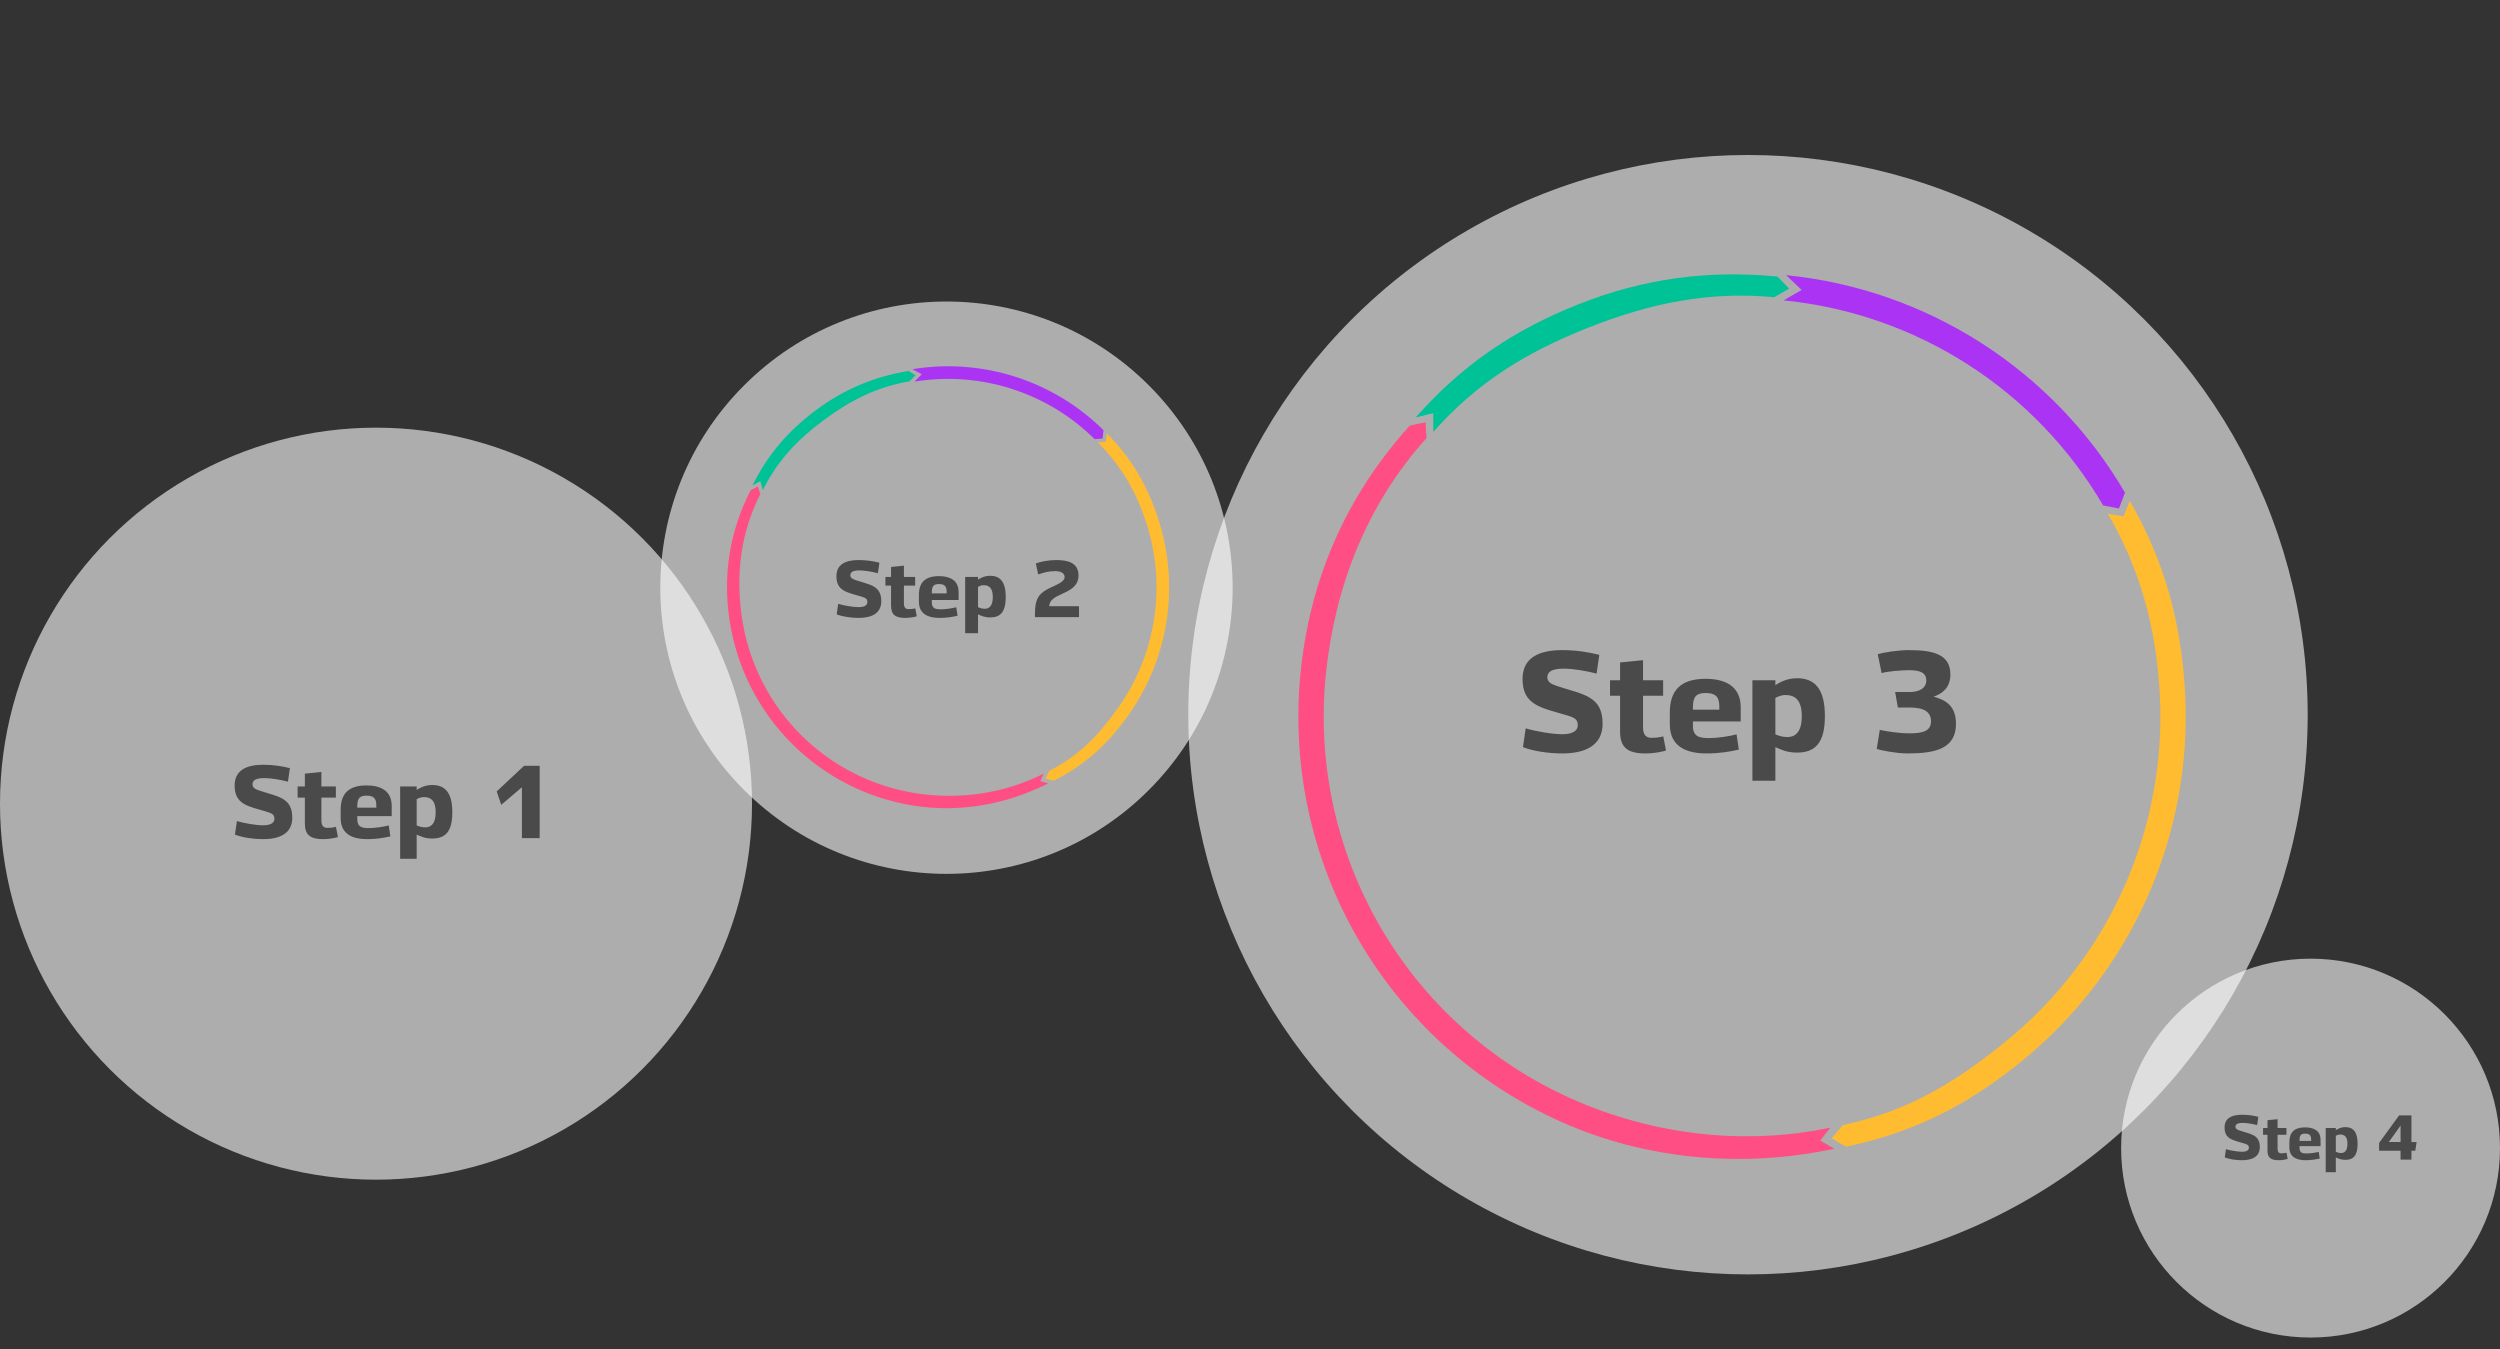 <svg width="871" height="470" viewBox="0 0 871 470" fill="none" xmlns="http://www.w3.org/2000/svg">
<rect x="0" y="0" width="871" height="470" fill="#333333" stroke="none"/>
<circle cx="609" cy="249" r="195" fill="white" fill-opacity="0.6"/>
<circle cx="805" cy="400" r="66" fill="white" fill-opacity="0.6"/>
<path d="M742.035 174.557C754.232 195.683 760.018 217.251 761.295 241.611C762.571 265.972 758.065 290.289 748.143 312.574C738.221 334.859 723.166 354.479 704.208 369.831C685.25 385.182 667.039 394.431 643.178 399.503L638.15 396.584L642.092 391.961C664.59 387.179 680.778 377.446 698.653 362.971C716.528 348.496 730.724 329.996 740.079 308.984C749.435 287.971 753.684 265.043 752.481 242.073C751.277 219.104 745.877 198.898 734.377 178.978L739.821 179.919L742.035 174.557Z" fill="#FFBC31"/>
<path d="M639.101 400.224C607.167 406.991 573.781 404.172 543.968 390.876C514.155 377.58 489.316 355.187 473.012 326.906C456.708 298.626 449.776 265.91 453.209 233.447C456.642 200.985 469.317 172.498 491.175 148.253L496.654 147.132L496.986 152.659C476.376 175.519 465.223 203.767 461.986 234.375C458.75 264.984 465.286 295.832 480.659 322.498C496.032 349.164 519.452 370.278 547.563 382.815C575.673 395.352 607.597 399.24 637.708 392.859L634.175 397.35L639.101 400.224Z" fill="#FF4E83"/>
<path d="M493.225 145.436C509.363 127.143 527.39 114.933 550.074 105.96C572.758 96.988 594.993 94.045 619.278 96.349L623.333 100.543L618.125 103.55C595.227 101.377 574.709 105.708 553.32 114.168C531.932 122.628 514.607 133.205 499.39 150.454L499.317 143.961L493.225 145.436Z" fill="#00C297"/>
<path d="M622.283 95.867C646.547 98.287 669.895 106.415 690.416 119.586C710.938 132.758 728.051 150.6 740.355 171.652L738.23 177.164L732.738 176.105C721.136 156.254 705 139.431 685.65 127.012C666.301 114.592 644.286 106.928 621.407 104.647L627.691 101.019L622.283 95.867Z" fill="#AB34F4"/>
<circle cx="329.752" cy="204.752" r="99.702" transform="rotate(45 329.752 204.752)" fill="white" fill-opacity="0.6"/>
<path d="M385.644 151.049C394.237 159.642 399.802 169.274 403.557 180.832C407.312 192.389 408.279 204.671 406.378 216.674C404.477 228.677 399.762 240.059 392.619 249.89C385.477 259.722 377.906 266.52 367.078 272.037L364.282 271.281L365.583 268.548C375.793 263.346 382.327 256.576 389.062 247.306C395.797 238.036 400.243 227.303 402.035 215.986C403.828 204.669 402.916 193.088 399.375 182.191C395.835 171.293 390.631 162.266 382.529 154.164L385.27 153.915L385.644 151.049Z" fill="#FFBC31"/>
<path d="M365.21 272.909C350.716 280.283 334.287 283.231 318.227 280.677C302.167 278.123 287.328 270.55 275.836 259.044C264.345 247.538 256.791 232.689 254.257 216.626C251.723 200.563 254.149 185.221 261.541 170.736L264.033 169.49L264.906 172.107C257.936 185.764 256.211 200.795 258.6 215.941C260.989 231.087 268.112 245.088 278.947 255.937C289.783 266.786 303.775 273.927 318.918 276.335C334.061 278.743 349.924 276.498 363.59 269.545L362.469 272.162L365.21 272.909Z" fill="#FF4E83"/>
<path d="M262.164 169.116C267.571 158.233 274.671 150.033 284.429 142.791C294.188 135.549 304.508 131.266 316.49 129.243L318.982 130.739L316.864 132.857C305.566 134.764 296.251 139.493 287.05 146.322C277.849 153.151 270.876 160.474 265.778 170.736L264.905 167.621L262.164 169.116Z" fill="#00C297"/>
<path d="M317.874 128.624C329.862 126.66 342.145 127.56 353.718 131.253C365.291 134.945 375.826 141.324 384.461 149.867L384.149 152.794L381.37 152.992C373.227 144.936 363.294 138.921 352.382 135.44C341.47 131.959 329.888 131.109 318.585 132.961L321.141 130.406L317.874 128.624Z" fill="#AB34F4"/>
<circle cx="131" cy="280" r="131" fill="white" fill-opacity="0.6"/>
<path d="M91.679 266.44C85.775 266.44 81.743 268.42 81.743 273.676C81.743 280.3 86.423 280.876 92.831 282.784C94.883 283.396 95.603 283.828 95.603 285.304C95.603 286.024 95.207 287.536 91.679 287.536C89.195 287.536 85.019 286.816 82.535 286.06L81.851 290.776C84.371 291.784 88.331 292.36 91.643 292.36C97.367 292.36 101.831 290.452 101.831 284.872C101.831 277.816 96.719 277.564 90.383 275.44C88.871 274.936 87.971 274.432 87.971 273.244C87.971 271.948 89.015 271.084 92.039 271.084C94.127 271.084 97.619 271.588 100.319 272.344L101.003 267.628C98.339 266.944 95.207 266.44 91.679 266.44ZM103.693 277.888H106.213V286.852C106.213 290.92 108.157 292.36 112.585 292.36C114.925 292.36 116.833 291.892 117.733 291.64L117.049 288.076C116.005 288.328 115.285 288.436 114.025 288.436C112.693 288.436 111.973 287.644 111.973 285.808V277.888H117.013V274H111.973V268.96L106.213 269.536V274H103.693V277.888ZM135.429 287.572C133.665 288.076 130.461 288.508 128.589 288.508C126.285 288.508 124.485 288.256 124.485 285.448V284.332H136.473V280.804C136.473 275.224 132.225 273.64 127.653 273.64C121.533 273.64 118.689 276.448 118.689 282.1V285.052C118.689 290.92 123.261 292.36 127.941 292.36C131.001 292.36 133.737 291.928 136.005 291.388L135.429 287.572ZM124.485 280.768C124.485 277.996 125.457 277.204 127.653 277.204C129.849 277.204 131.109 277.888 131.109 280.516V281.38H124.485V280.768ZM145.169 299.2V290.776C146.465 291.316 147.905 292.144 150.605 292.144C155.141 292.144 157.589 289.768 157.589 283C157.589 276.124 155.033 273.496 150.605 273.496C147.905 273.496 146.069 274.648 145.169 275.224V274H139.409V299.2H145.169ZM147.689 277.708C149.921 277.708 151.793 278.752 151.793 283C151.793 287.176 150.029 288.256 148.157 288.256C146.861 288.256 145.889 287.86 145.169 287.572V278.428C145.745 278.14 146.573 277.708 147.689 277.708ZM173.049 275.728L174.633 280.408L181.833 274.288V292H188.025V266.8H182.589L173.049 275.728Z" fill="#4A4A4A"/>
<path d="M299.139 195.12C294.547 195.12 291.411 196.66 291.411 200.748C291.411 205.9 295.051 206.348 300.035 207.832C301.631 208.308 302.191 208.644 302.191 209.792C302.191 210.352 301.883 211.528 299.139 211.528C297.207 211.528 293.959 210.968 292.027 210.38L291.495 214.048C293.455 214.832 296.535 215.28 299.111 215.28C303.563 215.28 307.035 213.796 307.035 209.456C307.035 203.968 303.059 203.772 298.131 202.12C296.955 201.728 296.255 201.336 296.255 200.412C296.255 199.404 297.067 198.732 299.419 198.732C301.043 198.732 303.759 199.124 305.859 199.712L306.391 196.044C304.319 195.512 301.883 195.12 299.139 195.12ZM308.484 204.024H310.444V210.996C310.444 214.16 311.956 215.28 315.4 215.28C317.22 215.28 318.704 214.916 319.404 214.72L318.872 211.948C318.06 212.144 317.5 212.228 316.52 212.228C315.484 212.228 314.924 211.612 314.924 210.184V204.024H318.844V201H314.924V197.08L310.444 197.528V201H308.484V204.024ZM333.167 211.556C331.795 211.948 329.303 212.284 327.847 212.284C326.055 212.284 324.655 212.088 324.655 209.904V209.036H333.979V206.292C333.979 201.952 330.675 200.72 327.119 200.72C322.359 200.72 320.147 202.904 320.147 207.3V209.596C320.147 214.16 323.703 215.28 327.343 215.28C329.723 215.28 331.851 214.944 333.615 214.524L333.167 211.556ZM324.655 206.264C324.655 204.108 325.411 203.492 327.119 203.492C328.827 203.492 329.807 204.024 329.807 206.068V206.74H324.655V206.264ZM340.743 220.6V214.048C341.751 214.468 342.871 215.112 344.971 215.112C348.499 215.112 350.403 213.264 350.403 208C350.403 202.652 348.415 200.608 344.971 200.608C342.871 200.608 341.443 201.504 340.743 201.952V201H336.263V220.6H340.743ZM342.703 203.884C344.439 203.884 345.895 204.696 345.895 208C345.895 211.248 344.523 212.088 343.067 212.088C342.059 212.088 341.303 211.78 340.743 211.556V204.444C341.191 204.22 341.835 203.884 342.703 203.884ZM367.971 195.12C365.227 195.12 362.483 195.708 360.887 196.296L361.699 200.132C363.687 199.46 365.395 198.984 367.691 198.984C369.819 198.984 370.911 199.824 370.911 201.084C370.911 202.792 367.663 203.912 365.899 204.78C362.399 206.516 360.579 208 360.579 213.768V215H375.923V211.192H365.563C365.563 209.12 367.523 208.056 369.539 207.132C372.423 205.816 375.755 204.416 375.755 200.496C375.755 196.156 372.255 195.12 367.971 195.12Z" fill="#4A4A4A"/>
<path d="M544.248 226.5C536.048 226.5 530.448 229.25 530.448 236.55C530.448 245.75 536.948 246.55 545.848 249.2C548.698 250.05 549.698 250.65 549.698 252.7C549.698 253.7 549.148 255.8 544.248 255.8C540.798 255.8 534.998 254.8 531.548 253.75L530.598 260.3C534.098 261.7 539.598 262.5 544.198 262.5C552.148 262.5 558.348 259.85 558.348 252.1C558.348 242.3 551.248 241.95 542.448 239C540.348 238.3 539.098 237.6 539.098 235.95C539.098 234.15 540.548 232.95 544.748 232.95C547.648 232.95 552.498 233.65 556.248 234.7L557.198 228.15C553.498 227.2 549.148 226.5 544.248 226.5ZM560.935 242.4H564.435V254.85C564.435 260.5 567.135 262.5 573.285 262.5C576.535 262.5 579.185 261.85 580.435 261.5L579.485 256.55C578.035 256.9 577.035 257.05 575.285 257.05C573.435 257.05 572.435 255.95 572.435 253.4V242.4H579.435V237H572.435V230L564.435 230.8V237H560.935V242.4ZM605.012 255.85C602.562 256.55 598.112 257.15 595.512 257.15C592.312 257.15 589.812 256.8 589.812 252.9V251.35H606.462V246.45C606.462 238.7 600.562 236.5 594.212 236.5C585.712 236.5 581.762 240.4 581.762 248.25V252.35C581.762 260.5 588.112 262.5 594.612 262.5C598.862 262.5 602.662 261.9 605.812 261.15L605.012 255.85ZM589.812 246.4C589.812 242.55 591.162 241.45 594.212 241.45C597.262 241.45 599.012 242.4 599.012 246.05V247.25H589.812V246.4ZM618.54 272V260.3C620.34 261.05 622.34 262.2 626.09 262.2C632.39 262.2 635.79 258.9 635.79 249.5C635.79 239.95 632.24 236.3 626.09 236.3C622.34 236.3 619.79 237.9 618.54 238.7V237H610.54V272H618.54ZM622.04 242.15C625.14 242.15 627.74 243.6 627.74 249.5C627.74 255.3 625.29 256.8 622.69 256.8C620.89 256.8 619.54 256.25 618.54 255.85V243.15C619.34 242.75 620.49 242.15 622.04 242.15ZM653.863 260.9C654.963 261.4 660.713 262.5 664.563 262.5C674.263 262.5 681.463 260.85 681.463 252.2C681.463 246 678.013 243.9 673.663 242.7C676.813 241.7 679.513 239.45 679.513 235C679.513 228.15 673.963 226.5 665.063 226.5C661.463 226.5 656.013 227.3 654.213 227.95L655.563 234.5C657.813 233.85 662.413 233.5 665.163 233.5C668.913 233.5 671.113 234.35 671.113 237.05C671.113 239.75 668.763 241.1 665.263 241.1H660.263L661.213 246.5H664.913C668.213 246.5 672.763 246.85 672.763 251.3C672.763 254.85 669.613 255.5 665.163 255.5C661.463 255.5 657.063 254.75 654.913 254.3L653.863 260.9Z" fill="#4A4A4A"/>
<path d="M781.109 388.38C777.501 388.38 775.037 389.59 775.037 392.802C775.037 396.85 777.897 397.202 781.813 398.368C783.067 398.742 783.507 399.006 783.507 399.908C783.507 400.348 783.265 401.272 781.109 401.272C779.591 401.272 777.039 400.832 775.521 400.37L775.103 403.252C776.643 403.868 779.063 404.22 781.087 404.22C784.585 404.22 787.313 403.054 787.313 399.644C787.313 395.332 784.189 395.178 780.317 393.88C779.393 393.572 778.843 393.264 778.843 392.538C778.843 391.746 779.481 391.218 781.329 391.218C782.605 391.218 784.739 391.526 786.389 391.988L786.807 389.106C785.179 388.688 783.265 388.38 781.109 388.38ZM788.452 395.376H789.992V400.854C789.992 403.34 791.18 404.22 793.886 404.22C795.316 404.22 796.482 403.934 797.032 403.78L796.614 401.602C795.976 401.756 795.536 401.822 794.766 401.822C793.952 401.822 793.512 401.338 793.512 400.216V395.376H796.592V393H793.512V389.92L789.992 390.272V393H788.452V395.376ZM807.845 401.294C806.767 401.602 804.809 401.866 803.665 401.866C802.257 401.866 801.157 401.712 801.157 399.996V399.314H808.483V397.158C808.483 393.748 805.887 392.78 803.093 392.78C799.353 392.78 797.615 394.496 797.615 397.95V399.754C797.615 403.34 800.409 404.22 803.269 404.22C805.139 404.22 806.811 403.956 808.197 403.626L807.845 401.294ZM801.157 397.136C801.157 395.442 801.751 394.958 803.093 394.958C804.435 394.958 805.205 395.376 805.205 396.982V397.51H801.157V397.136ZM813.798 408.4V403.252C814.59 403.582 815.47 404.088 817.12 404.088C819.892 404.088 821.388 402.636 821.388 398.5C821.388 394.298 819.826 392.692 817.12 392.692C815.47 392.692 814.348 393.396 813.798 393.748V393H810.278V408.4H813.798ZM815.338 395.266C816.702 395.266 817.846 395.904 817.846 398.5C817.846 401.052 816.768 401.712 815.624 401.712C814.832 401.712 814.238 401.47 813.798 401.294V395.706C814.15 395.53 814.656 395.266 815.338 395.266ZM835.852 388.6L828.878 398.192V400.92H836.358V404H840.142V400.92H841.484L841.946 397.906H840.142V388.6H835.852ZM836.358 392.142V397.884H832.266L836.358 392.142Z" fill="#4A4A4A"/>
</svg>

